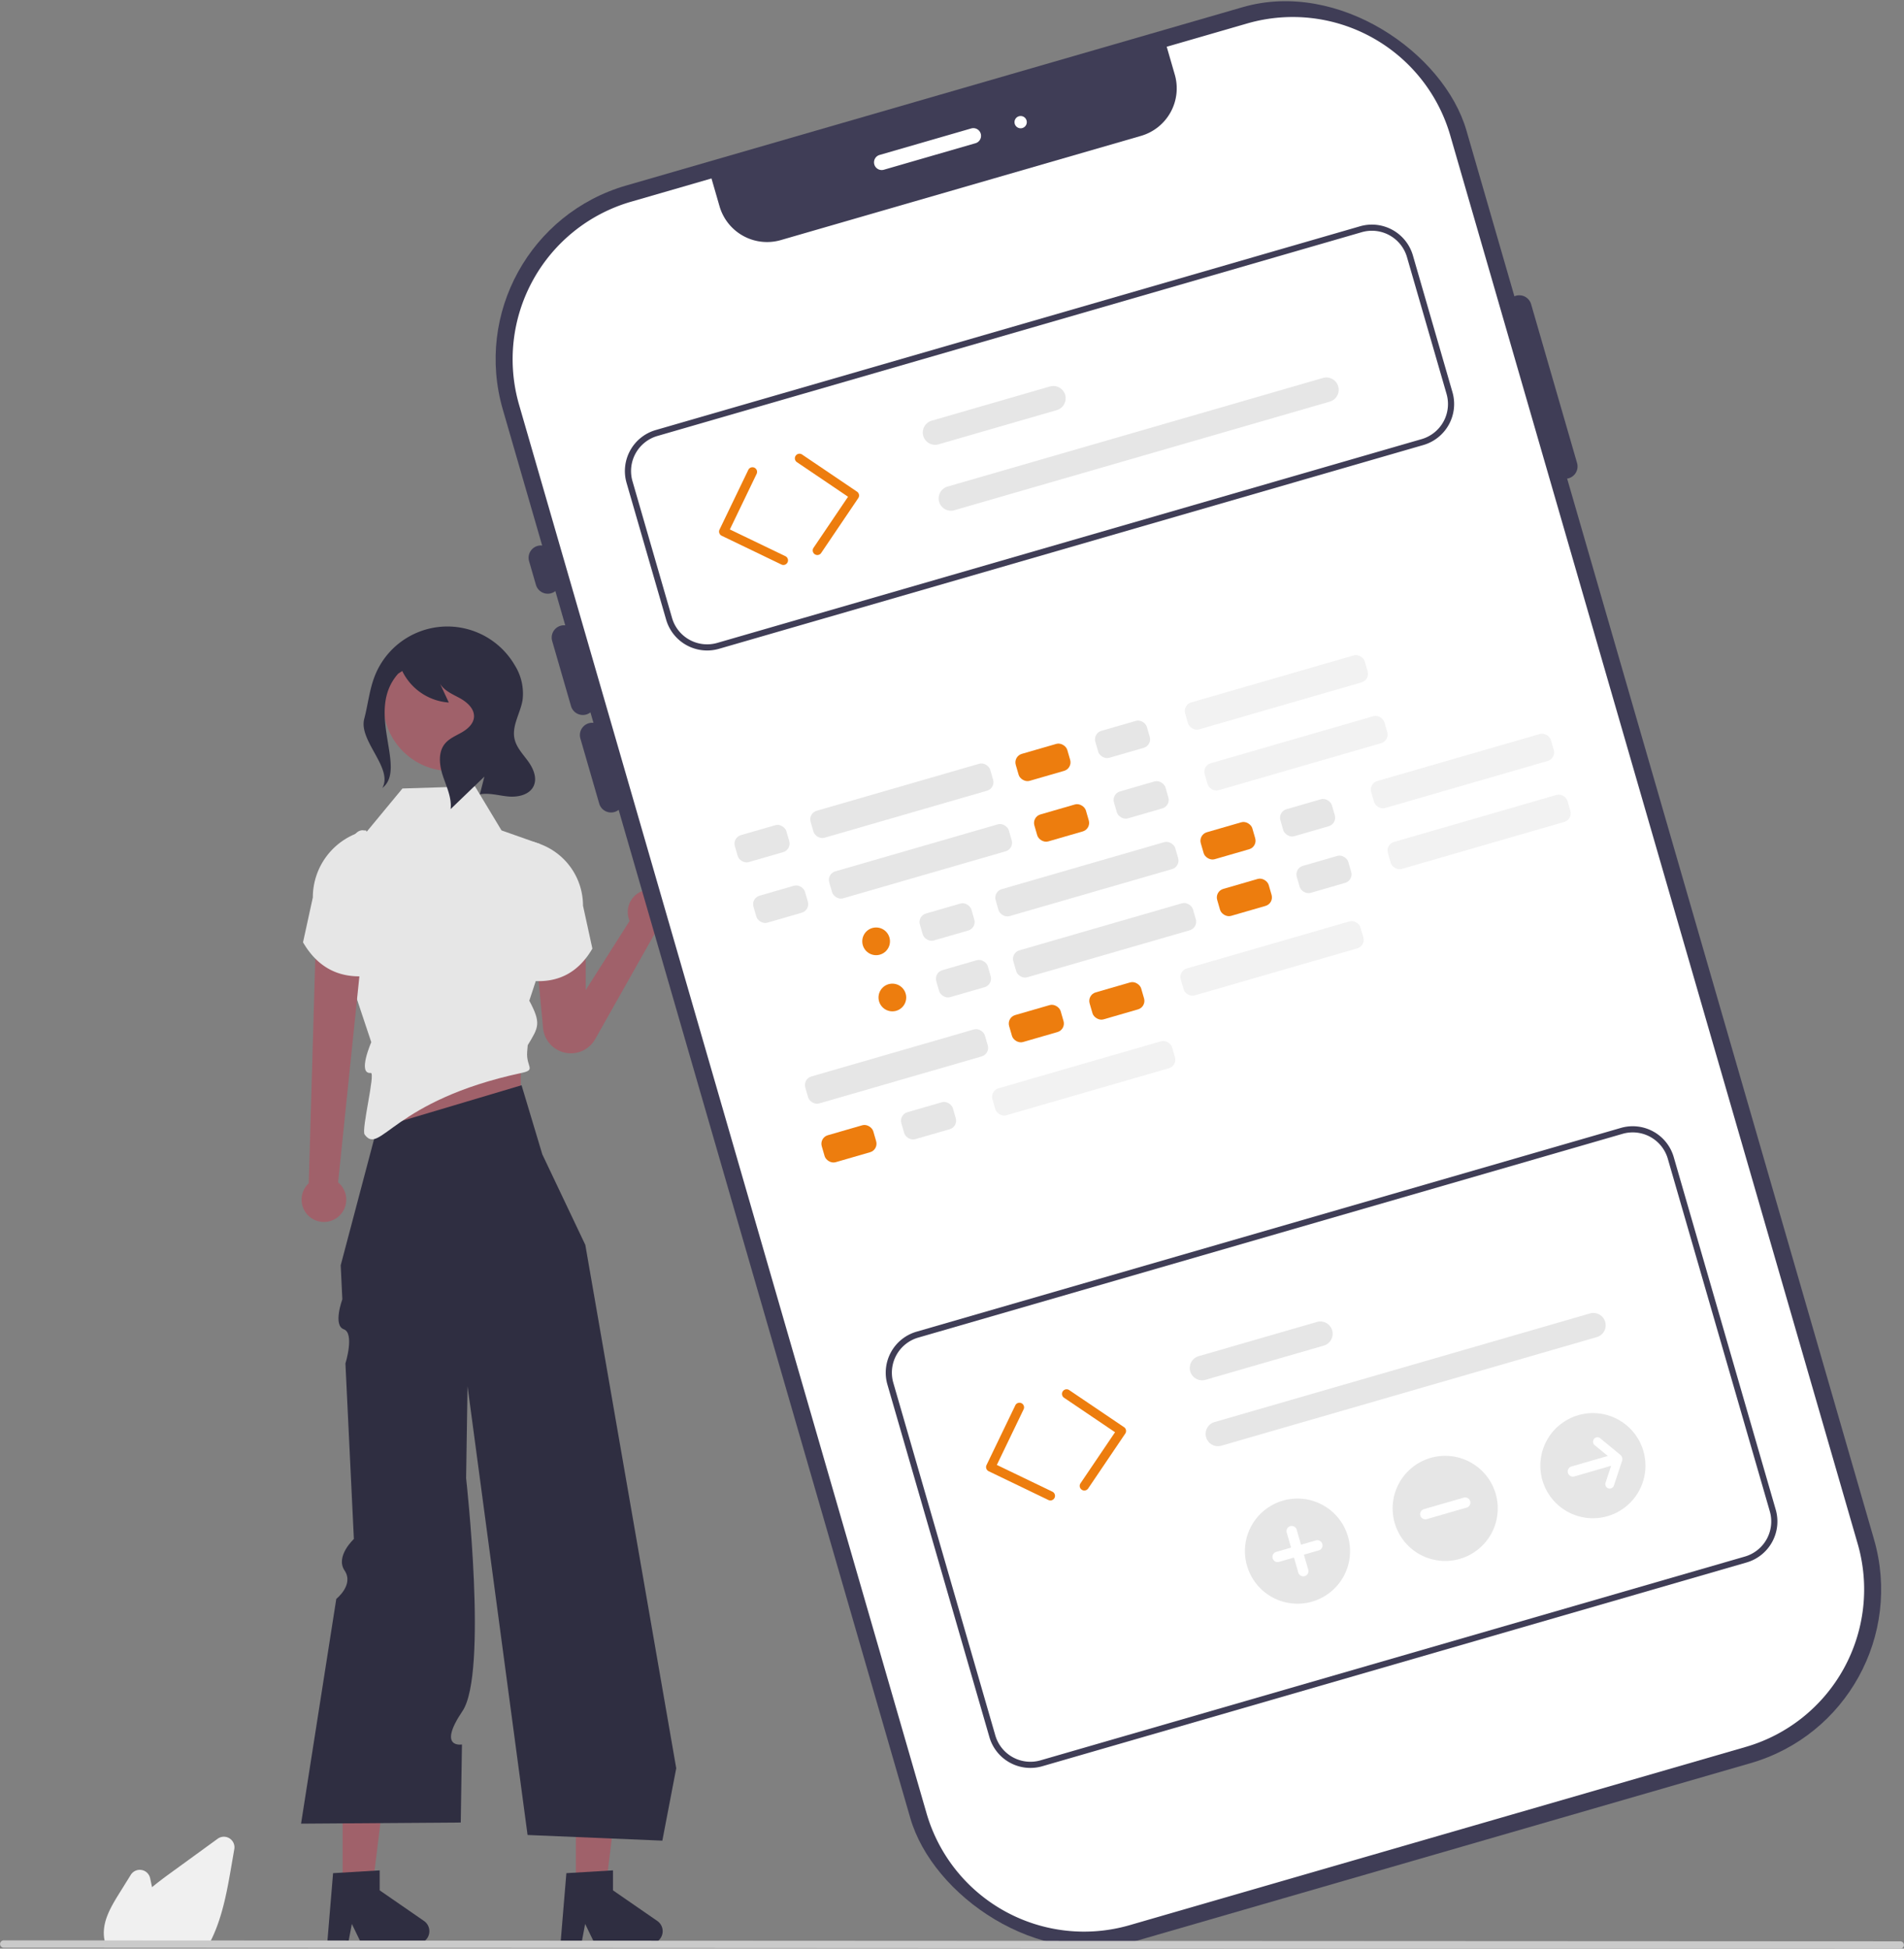 <svg xmlns="http://www.w3.org/2000/svg" data-name="Layer 1" width="618.726" height="633.214" viewBox="0 0 618.726 633.214" xmlns:xlink="http://www.w3.org/1999/xlink"><rect x="0" y="0" width="618.726" height="633.214" fill="#808080" stroke="none"/><polygon points="111.33 615.176 120.809 615.176 125.32 578.614 111.33 578.614 111.33 615.176" fill="#a0616a"/><path d="M398.873,742.076l15.144-.904v6.488l14.398,9.944a4.053,4.053,0,0,1-2.303,7.388h-18.029l-3.108-6.418-1.213,6.418h-6.798Z" transform="translate(-290.637 -133.393)" fill="#2f2e41"/><polygon points="187.143 615.176 196.622 615.176 201.134 578.614 187.143 578.614 187.143 615.176" fill="#a0616a"/><path d="M474.687,742.076l15.144-.904v6.488l14.398,9.944a4.053,4.053,0,0,1-2.303,7.388h-18.029l-3.108-6.418-1.213,6.418h-6.798Z" transform="translate(-290.637 -133.393)" fill="#2f2e41"/><polygon points="118.834 391.865 169.231 393.128 169.231 338.66 127.834 338.865 118.834 391.865" fill="#a0616a"/><path d="M460.124,486.042l6.737,22.446,13.985,29.442L510.388,707.989l-4.517,23.524-43.795-1.84L442.571,583.864l-.314,20.129-.152,9.743s7.114,63.369-1.179,75.668-.169,10.851-.169,10.851l-.395,25.369-51.892.368,11.448-73.037s5.813-4.59,2.703-9.204,3.014-10.264,3.014-10.264l-2.747-57.018s3.041-9.849-.536-11.129-.47-9.749-.47-9.749l-.532-11.036,11.772-44.512Z" transform="translate(-290.637 -133.393)" fill="#2f2e41"/><path d="M411.289,472.053l-5.152-15.457-3.68-5.152-1.472-14.721c0-39.747,8.866-33.128,8.866-33.128l11.564-13.979,13.157-.411,10.397-.325,8.644,14.353,12.513,4.416,4.9,25.46-8.948,27.168.395-2.019c4.212,7.776,3.141,8.946-.347,14.785l-.173,2.108c-.41,4.985,3.064,5.844-1.827,6.892-42,9-46,27-51,20-1.113-1.559,3.611-20.161,2-20C406.709,482.484,411.289,472.053,411.289,472.053Z" transform="translate(-290.637 -133.393)" fill="#e6e6e6"/><circle cx="146.391" cy="228.71" r="21.835" fill="#a0616a"/><path d="M390.969,517.89l2.236-76.92,14.563,6.371-7.26,70.268a7.257,7.257,0,1,1-9.539.28Z" transform="translate(-290.637 -133.393)" fill="#a0616a"/><path d="M409.589,403.197l-1.694.535a22.322,22.322,0,0,0-15.6,21.286l-3.186,14.587c4.615,7.918,11.437,11.841,20.935,10.922Z" transform="translate(-290.637 -133.393)" fill="#e6e6e6"/><path d="M509.139,429.747a7.251,7.251,0,1,0-13.899,2.89l-14.28,22.502V441.643l-16.108,1.741,2.255,24.052a9.079,9.079,0,0,0,16.947,3.615l19.303-34.203A7.253,7.253,0,0,0,509.139,429.747Z" transform="translate(-290.637 -133.393)" fill="#a0616a"/><path d="M463.546,406.814l1.62.512a21.354,21.354,0,0,1,14.924,20.363l3.048,13.955c-4.415,7.574-10.941,11.328-20.027,10.449Z" transform="translate(-290.637 -133.393)" fill="#e6e6e6"/><path d="M409.001,366.98c1.219-4.642,1.678-9.5,3.44-13.964a25.345,25.345,0,0,1,45.514-3.388,17.264,17.264,0,0,1,2.498,11.226c-.695,4.261-3.518,8.313-2.634,12.54.591,2.827,2.727,5.024,4.422,7.362s3.034,5.431,1.813,8.049c-1.327,2.843-5.012,3.683-8.138,3.416-3.126-.267-6.256-1.276-9.342-.71l1.469-5.758q-5.486,5.281-10.972,10.561c.405-3.664-1.297-7.179-2.471-10.673s-1.721-7.705.605-10.565c1.391-1.71,3.534-2.574,5.447-3.669s3.812-2.735,4.007-4.931c.241-2.715-2.192-4.894-4.581-6.207-2.389-1.313-5.14-2.413-6.481-4.786q1.444,3.099,2.887,6.198a18.243,18.243,0,0,1-15.132-10.247l-1.319.863c-10.965,12.296,3.077,30.72-5.155,37.166C418.493,383.018,407.123,374.128,409.001,366.98Z" transform="translate(-290.637 -133.393)" fill="#2f2e41"/><rect x="513.818" y="153" width="326" height="594" rx="58.728" transform="translate(-389.033 72.425) rotate(-16.135)" fill="#3f3d56"/><path d="M695.973,141.005l-26.197,7.579,2.618,9.05a16.079,16.079,0,0,1-10.977,19.914L544.374,211.409a16.079,16.079,0,0,1-19.914-10.977l-2.618-9.05-26.197,7.579a53.289,53.289,0,0,0-36.339,65.924L591.739,722.656A53.289,53.289,0,0,0,657.664,758.995l200.328-57.955a53.289,53.289,0,0,0,36.339-65.924L761.897,177.344A53.289,53.289,0,0,0,695.973,141.005Z" transform="translate(-290.637 -133.393)" fill="#fff"/><path d="M469.748,326.168a4.005,4.005,0,0,1-4.954-2.731l-2.223-7.685a4,4,0,1,1,7.685-2.223l2.223,7.685A4.005,4.005,0,0,1,469.748,326.168Z" transform="translate(-290.637 -133.393)" fill="#3f3d56"/><path d="M481.148,365.574a4.005,4.005,0,0,1-4.954-2.731l-6.12-21.154a4,4,0,1,1,7.685-2.223l6.12,21.154A4.005,4.005,0,0,1,481.148,365.574Z" transform="translate(-290.637 -133.393)" fill="#3f3d56"/><path d="M490.313,397.253a4.005,4.005,0,0,1-4.954-2.731l-6.12-21.154a4,4,0,0,1,7.685-2.223l6.12,21.154A4.005,4.005,0,0,1,490.313,397.253Z" transform="translate(-290.637 -133.393)" fill="#3f3d56"/><path d="M800.39,288.809a4.005,4.005,0,0,1-4.954-2.731l-14.933-51.617a4,4,0,0,1,7.685-2.223l14.933,51.617A4.005,4.005,0,0,1,800.39,288.809Z" transform="translate(-290.637 -133.393)" fill="#3f3d56"/><path d="M545.628,316.923a1.496,1.496,0,0,1-1.067-.09l-19.404-9.348a1.5,1.5,0,0,1-.7-2.002l9.348-19.404a1.5,1.5,0,1,1,2.703,1.302l-8.697,18.053L545.863,314.131a1.5,1.5,0,0,1-.235,2.792Z" transform="translate(-290.637 -133.393)" fill="#ed7d0e"/><path d="M556.658,313.691a1.5,1.5,0,0,1-1.66-2.281L566.221,294.81l-16.6-11.224a1.5,1.5,0,1,1,1.68-2.485L569.144,293.165a1.499,1.499,0,0,1,.402,2.083L557.482,313.091A1.492,1.492,0,0,1,556.658,313.691Z" transform="translate(-290.637 -133.393)" fill="#ed7d0e"/><path d="M753.17,278.006,524.273,344.227a13.874,13.874,0,0,1-17.164-9.461l-12.862-44.46a13.874,13.874,0,0,1,9.461-17.164l228.897-66.22a13.874,13.874,0,0,1,17.164,9.461l12.862,44.46A13.874,13.874,0,0,1,753.17,278.006Zm-248.906-2.944a11.872,11.872,0,0,0-8.096,14.687l12.862,44.46a11.872,11.872,0,0,0,14.687,8.096l228.897-66.22a11.872,11.872,0,0,0,8.096-14.687l-12.862-44.46a11.872,11.872,0,0,0-14.687-8.096Z" transform="translate(-290.637 -133.393)" fill="#3f3d56"/><path d="M634.046,266.665l-38.424,11.116a4,4,0,0,1-2.223-7.685L631.823,258.98a4,4,0,0,1,2.223,7.685Z" transform="translate(-290.637 -133.393)" fill="#e6e6e6"/><path d="M722.772,263.898l-121.997,35.294a4,4,0,0,1-2.223-7.685l121.997-35.294a4,4,0,1,1,2.223,7.685Z" transform="translate(-290.637 -133.393)" fill="#e6e6e6"/><path d="M632.389,620.909a1.494,1.494,0,0,1-1.067-.09l-19.404-9.348a1.5,1.5,0,0,1-.7-2.002l9.348-19.404a1.5,1.5,0,0,1,2.703,1.302l-8.697,18.053,18.053,8.697a1.5,1.5,0,0,1-.235,2.792Z" transform="translate(-290.637 -133.393)" fill="#ed7d0e"/><path d="M643.419,617.677a1.5,1.5,0,0,1-1.661-2.281L652.982,598.796l-16.6-11.224a1.5,1.5,0,0,1,1.68-2.485l17.843,12.064a1.5,1.5,0,0,1,.403,2.082L644.244,617.077A1.496,1.496,0,0,1,643.419,617.677Z" transform="translate(-290.637 -133.393)" fill="#ed7d0e"/><path d="M858.218,641.116,629.321,707.337a13.874,13.874,0,0,1-17.164-9.461L579.008,583.291a13.874,13.874,0,0,1,9.461-17.164L817.366,499.907a13.874,13.874,0,0,1,17.164,9.461L867.679,623.953A13.874,13.874,0,0,1,858.218,641.116Zm-269.193-73.068a11.872,11.872,0,0,0-8.096,14.687l33.149,114.584a11.872,11.872,0,0,0,14.687,8.096l228.897-66.22a11.872,11.872,0,0,0,8.096-14.687L832.608,509.924a11.872,11.872,0,0,0-14.687-8.096Z" transform="translate(-290.637 -133.393)" fill="#3f3d56"/><path d="M720.807,570.65l-38.424,11.116a4,4,0,1,1-2.223-7.685l38.424-11.116a4,4,0,0,1,2.223,7.685Z" transform="translate(-290.637 -133.393)" fill="#e6e6e6"/><path d="M809.533,567.884,687.536,603.178a4,4,0,1,1-2.223-7.685L807.31,560.199a4,4,0,0,1,2.223,7.685Z" transform="translate(-290.637 -133.393)" fill="#e6e6e6"/><rect x="529.557" y="402.966" width="17.432" height="9.123" rx="2.88" transform="translate(-382.687 32.249) rotate(-16.135)" fill="#e6e6e6"/><rect x="620.843" y="376.557" width="17.432" height="9.123" rx="2.88" transform="translate(-371.752 56.578) rotate(-16.135)" fill="#ed7d0e"/><rect x="646.707" y="369.074" width="17.432" height="9.123" rx="2.88" transform="translate(-368.654 63.471) rotate(-16.135)" fill="#e6e6e6"/><rect x="553.323" y="389.031" width="60.764" height="9.123" rx="2.88" transform="translate(-377.025 44.326) rotate(-16.135)" fill="#e6e6e6"/><rect x="675.037" y="353.819" width="60.764" height="9.123" rx="2.88" transform="translate(-362.445 76.764) rotate(-16.135)" fill="#f2f2f2"/><rect x="535.607" y="422.65" width="17.432" height="9.123" rx="2.88" transform="translate(-387.919 34.706) rotate(-16.135)" fill="#e6e6e6"/><rect x="626.893" y="396.241" width="17.432" height="9.123" rx="2.88" transform="translate(-376.984 59.034) rotate(-16.135)" fill="#ed7d0e"/><rect x="652.757" y="388.758" width="17.432" height="9.123" rx="2.88" transform="translate(-373.886 65.927) rotate(-16.135)" fill="#e6e6e6"/><rect x="559.372" y="408.715" width="60.764" height="9.123" rx="2.88" transform="translate(-382.257 46.783) rotate(-16.135)" fill="#e6e6e6"/><rect x="681.086" y="373.502" width="60.764" height="9.123" rx="2.88" transform="matrix(0.961, -0.278, 0.278, 0.961, -367.677, 79.221)" fill="#f2f2f2"/><rect x="589.687" y="428.438" width="17.432" height="9.123" rx="2.88" transform="translate(-387.398 49.963) rotate(-16.135)" fill="#e6e6e6"/><rect x="680.973" y="402.029" width="17.432" height="9.123" rx="2.88" transform="translate(-376.463 74.291) rotate(-16.135)" fill="#ed7d0e"/><rect x="706.837" y="394.547" width="17.432" height="9.123" rx="2.88" transform="translate(-373.364 81.185) rotate(-16.135)" fill="#e6e6e6"/><rect x="613.452" y="414.503" width="60.764" height="9.123" rx="2.88" transform="translate(-381.735 62.04) rotate(-16.135)" fill="#e6e6e6"/><rect x="735.167" y="379.291" width="60.764" height="9.123" rx="2.88" transform="matrix(0.961, -0.278, 0.278, 0.961, -367.155, 94.478)" fill="#f2f2f2"/><rect x="557.8" y="500.484" width="17.432" height="9.123" rx="2.88" transform="translate(-408.676 43.939) rotate(-16.135)" fill="#ed7d0e"/><rect x="583.664" y="493.002" width="17.432" height="9.123" rx="2.88" transform="translate(-405.577 50.832) rotate(-16.135)" fill="#e6e6e6"/><rect x="612.416" y="479.207" width="60.764" height="9.123" rx="2.88" transform="translate(-399.758 64.301) rotate(-16.135)" fill="#f2f2f2"/><rect x="618.687" y="461.435" width="17.432" height="9.123" rx="2.88" transform="translate(-395.425 59.322) rotate(-16.135)" fill="#ed7d0e"/><rect x="644.552" y="453.953" width="17.432" height="9.123" rx="2.88" transform="matrix(0.961, -0.278, 0.278, 0.961, -392.327, 66.215)" fill="#ed7d0e"/><rect x="551.59" y="475.37" width="60.764" height="9.123" rx="2.88" transform="translate(-401.088 47.245) rotate(-16.135)" fill="#e6e6e6"/><rect x="673.304" y="440.158" width="60.764" height="9.123" rx="2.88" transform="matrix(0.961, -0.278, 0.278, 0.961, -386.507, 79.683)" fill="#f2f2f2"/><rect x="595.014" y="446.85" width="17.432" height="9.123" rx="2.88" transform="translate(-392.305 52.169) rotate(-16.135)" fill="#e6e6e6"/><rect x="686.299" y="420.441" width="17.432" height="9.123" rx="2.88" transform="translate(-381.37 76.497) rotate(-16.135)" fill="#ed7d0e"/><rect x="712.164" y="412.959" width="17.432" height="9.123" rx="2.88" transform="translate(-378.271 83.39) rotate(-16.135)" fill="#e6e6e6"/><rect x="619.202" y="434.376" width="60.764" height="9.123" rx="2.88" transform="translate(-387.032 64.42) rotate(-16.135)" fill="#e6e6e6"/><rect x="740.916" y="399.164" width="60.764" height="9.123" rx="2.88" transform="translate(-372.452 96.858) rotate(-16.135)" fill="#f2f2f2"/><circle cx="289.985" cy="324.137" r="4.5" fill="#ed7d0e"/><circle cx="284.705" cy="305.886" r="4.5" fill="#ed7d0e"/><path d="M607.633,179.935,577.854,188.55a2.5,2.5,0,0,1-1.39-4.803l29.779-8.615a2.5,2.5,0,1,1,1.39,4.803Z" transform="translate(-290.637 -133.393)" fill="#fff"/><circle cx="331.671" cy="39.693" r="2" fill="#fff"/><path d="M325.012,765.252a10.947,10.947,0,0,1-.563-2.331.756.756,0,0,1-.013-.176c-.509-4.842,1.99-9.331,4.822-13.887l3.883-6.238a3.439,3.439,0,0,1,6.281,1.086c.211.969.422,1.951.624,2.931,2.09-1.739,4.273-3.349,6.184-4.739q7.57-5.493,15.136-10.999a3.437,3.437,0,0,1,5.41,3.362l-.96,5.566c-1.275,7.385-2.72,15.755-6.138,23.073-.383.838-.792,1.653-1.217,2.423l-.143.259H325.131Z" transform="translate(-290.637 -133.393)" fill="#f0f0f0"/><path d="M291.821,766.3l616.357.307a1.191,1.191,0,0,0,0-2.381l-616.357-.307a1.191,1.191,0,0,0,0,2.381Z" transform="translate(-290.637 -133.393)" fill="#cacaca"/><path d="M717.018,653.841a17.079,17.079,0,1,1,11.66-21.152A17.079,17.079,0,0,1,717.018,653.841Z" transform="translate(-290.637 -133.393)" fill="#e6e6e6"/><path d="M718.277,633.944l-4.855,1.405-1.405-4.855a1.685,1.685,0,1,0-3.237.936l1.405,4.855-4.855,1.405a1.685,1.685,0,0,0,.936,3.237l4.855-1.405,1.405,4.855a1.685,1.685,0,1,0,3.237-.936l-1.405-4.855,4.855-1.405a1.685,1.685,0,0,0-.936-3.237Z" transform="translate(-290.637 -133.393)" fill="#fff"/><path d="M765.016,639.955a17.079,17.079,0,1,1,11.66-21.152A17.079,17.079,0,0,1,765.016,639.955Z" transform="translate(-290.637 -133.393)" fill="#e6e6e6"/><path d="M766.275,620.058l-4.855,1.405-3.237.936-4.855,1.405a1.685,1.685,0,0,0,.936,3.237l4.855-1.405,3.237-.936,4.855-1.405a1.685,1.685,0,1,0-.936-3.237Z" transform="translate(-290.637 -133.393)" fill="#fff"/><path d="M813.015,626.069a17.079,17.079,0,1,1,11.66-21.152A17.079,17.079,0,0,1,813.015,626.069Z" transform="translate(-290.637 -133.393)" fill="#e6e6e6"/><path d="M817.273,606.214l-6.615-5.443a1.436,1.436,0,1,0-1.825,2.218l4.278,3.52-3.692,1.068-3.237.936-4.855,1.405a1.685,1.685,0,1,0,.936,3.237l4.855-1.405,3.237-.936,3.84-1.111-1.823,5.519a1.436,1.436,0,0,0,2.727.901l2.687-8.134a1.895,1.895,0,0,0-.513-1.775Z" transform="translate(-290.637 -133.393)" fill="#fff"/></svg>